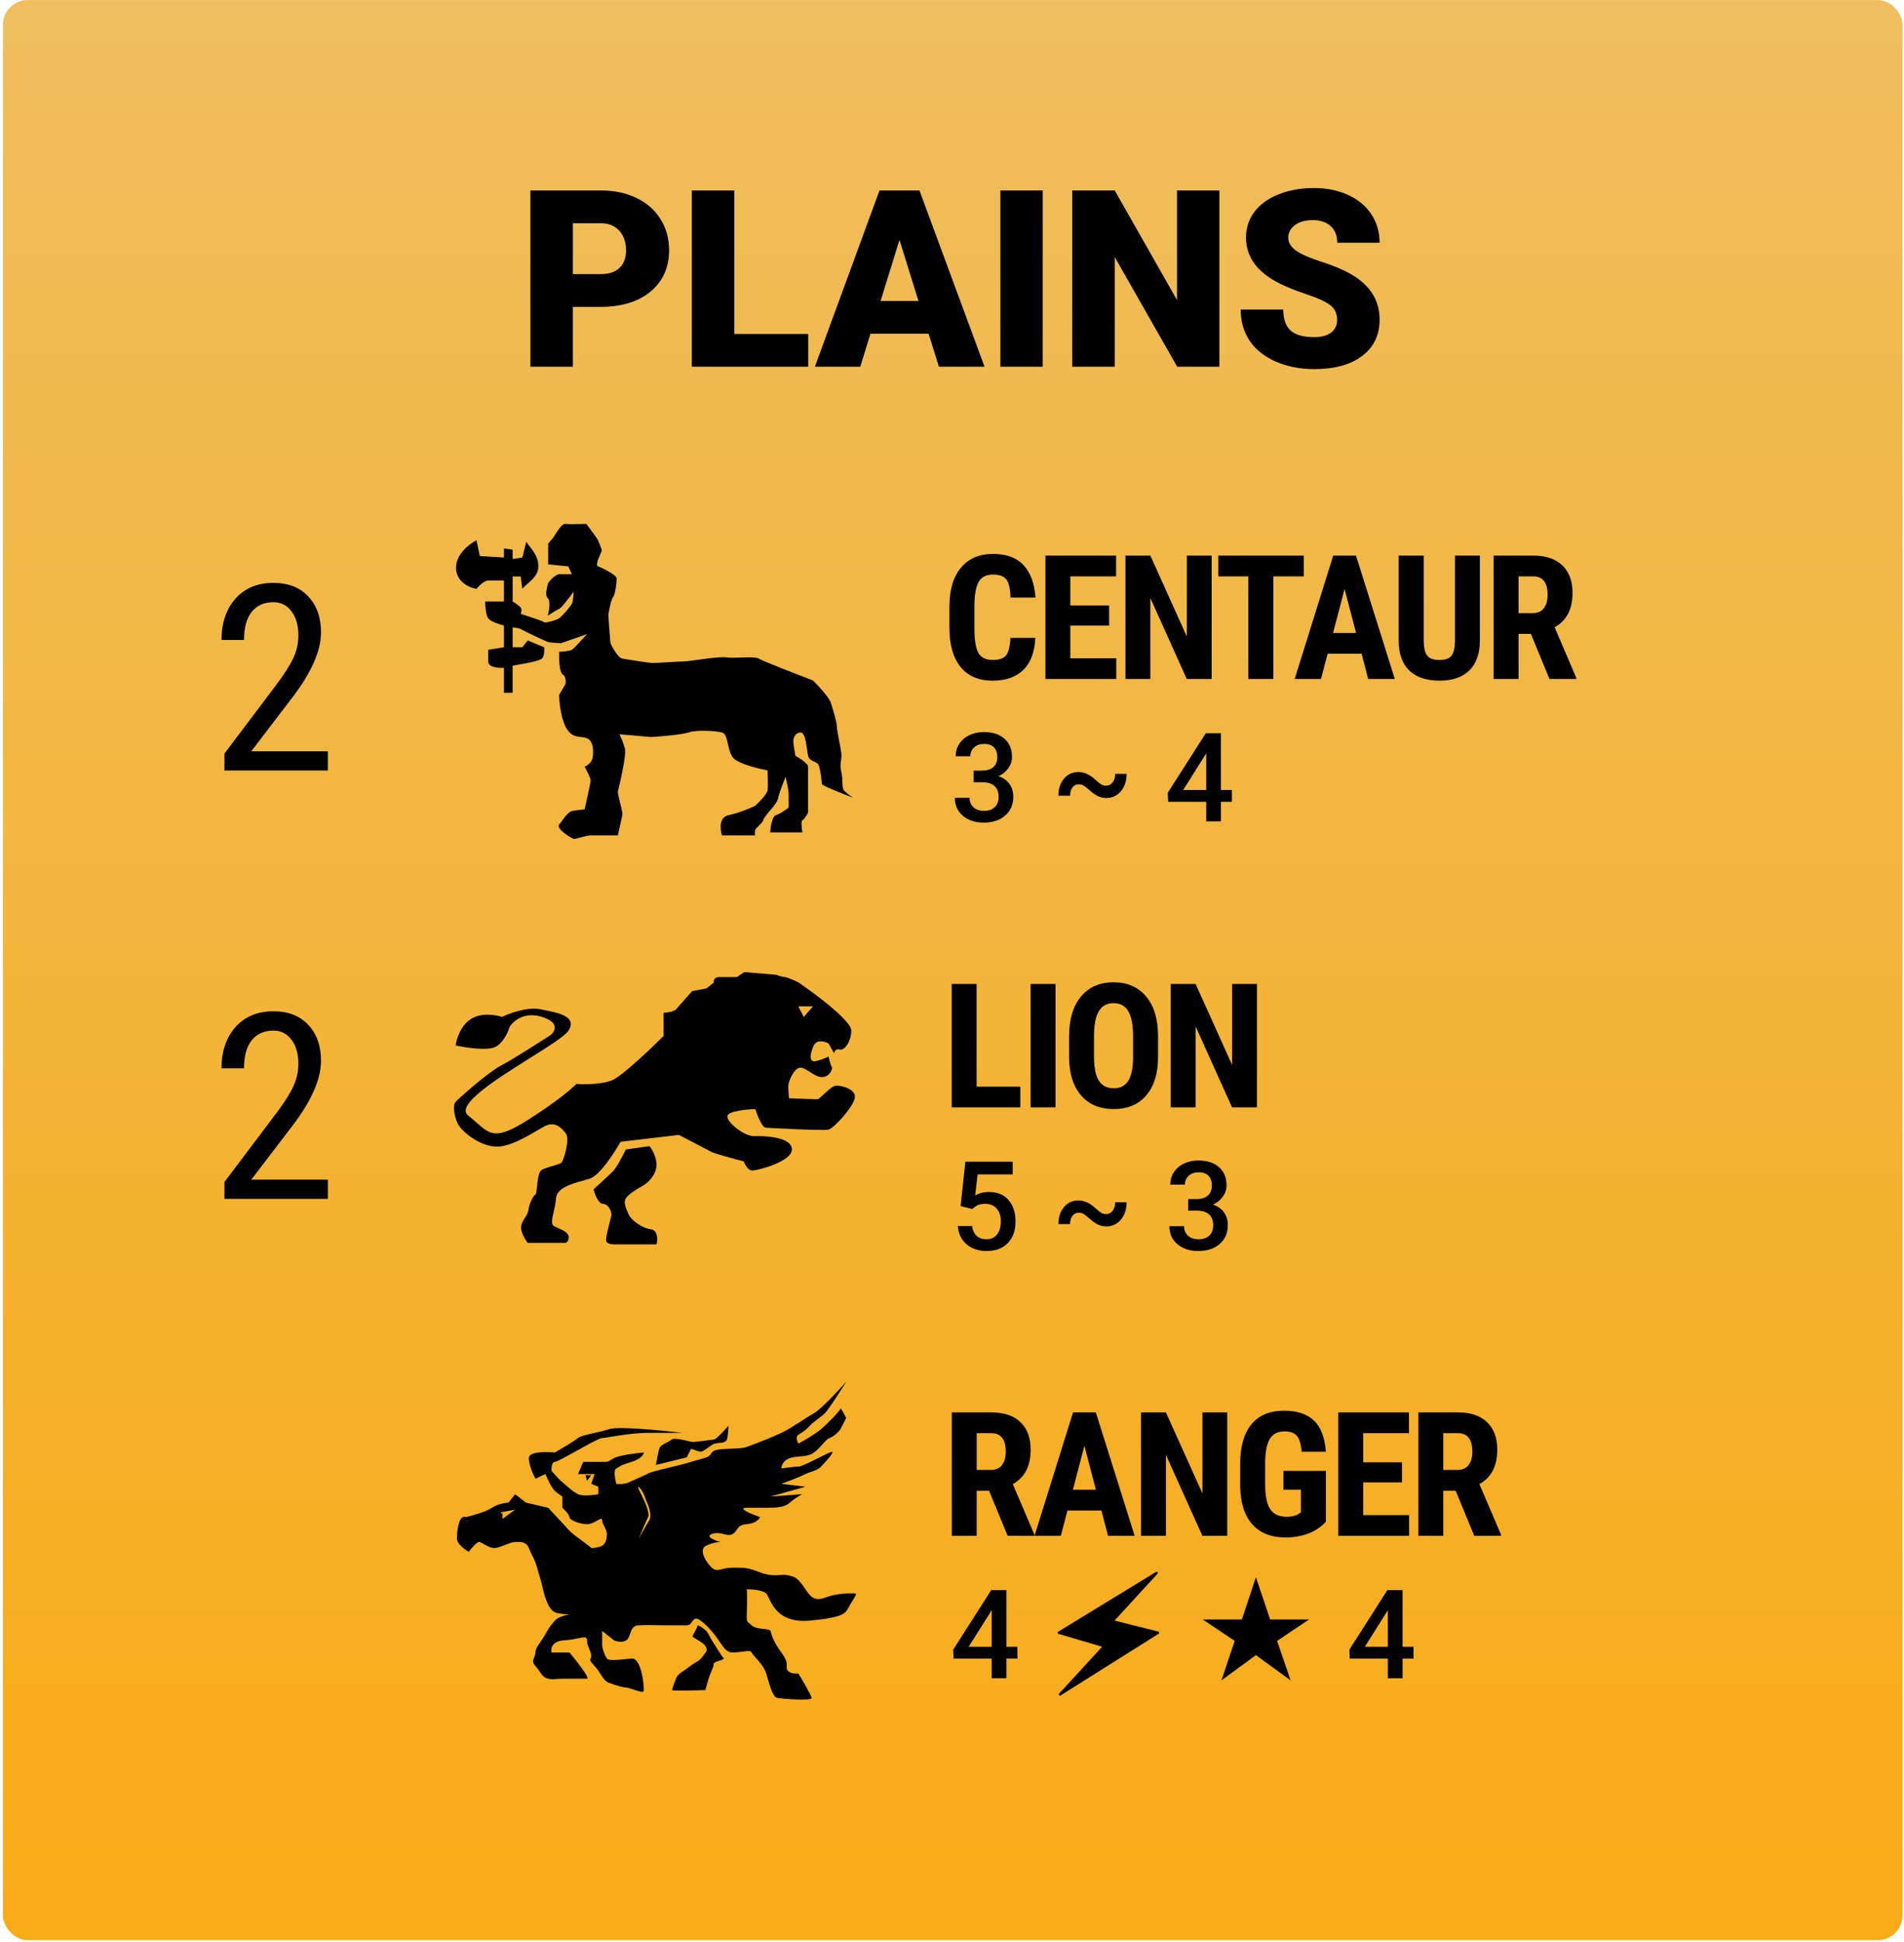 <svg width="461" height="470" viewBox="0 0 461 470" fill="none" xmlns="http://www.w3.org/2000/svg">
<rect x="0.71" y="0.014" width="459.933" height="469.581" rx="6" fill="url(#paint0_linear)"/>
<path d="M138.71 74.281V88.754H128.427V46.098H145.448C148.71 46.098 151.591 46.703 154.091 47.914C156.61 49.105 158.554 50.815 159.921 53.041C161.308 55.248 162.001 57.758 162.001 60.57C162.001 64.731 160.507 68.061 157.519 70.561C154.55 73.041 150.468 74.281 145.272 74.281H138.71ZM138.71 66.342H145.448C147.44 66.342 148.954 65.844 149.989 64.848C151.044 63.852 151.571 62.445 151.571 60.629C151.571 58.637 151.034 57.045 149.96 55.854C148.886 54.662 147.421 54.057 145.565 54.037H138.71V66.342ZM177.792 80.844H195.692V88.754H167.509V46.098H177.792V80.844ZM224.843 80.785H210.751L208.29 88.754H197.304L212.948 46.098H222.616L238.378 88.754H227.333L224.843 80.785ZM213.212 72.846H222.382L217.782 58.051L213.212 72.846ZM252.47 88.754H242.216V46.098H252.47V88.754ZM295.243 88.754H285.019L269.901 62.211V88.754H259.618V46.098H269.901L284.989 72.641V46.098H295.243V88.754ZM323.749 77.416C323.749 75.912 323.212 74.74 322.138 73.9C321.083 73.061 319.218 72.191 316.542 71.293C313.866 70.395 311.679 69.525 309.979 68.686C304.452 65.971 301.688 62.24 301.688 57.494C301.688 55.131 302.372 53.051 303.739 51.254C305.126 49.438 307.079 48.031 309.599 47.035C312.118 46.02 314.95 45.512 318.095 45.512C321.161 45.512 323.905 46.059 326.327 47.152C328.769 48.246 330.663 49.809 332.011 51.84C333.358 53.852 334.032 56.156 334.032 58.754H323.778C323.778 57.016 323.241 55.668 322.167 54.711C321.112 53.754 319.677 53.275 317.86 53.275C316.024 53.275 314.569 53.686 313.495 54.506C312.44 55.307 311.913 56.332 311.913 57.582C311.913 58.676 312.499 59.672 313.671 60.57C314.843 61.449 316.903 62.367 319.853 63.324C322.802 64.262 325.224 65.277 327.118 66.371C331.728 69.027 334.032 72.689 334.032 77.358C334.032 81.088 332.626 84.018 329.813 86.147C327.001 88.275 323.144 89.34 318.241 89.34C314.784 89.34 311.649 88.725 308.837 87.494C306.044 86.244 303.935 84.545 302.509 82.397C301.103 80.229 300.399 77.738 300.399 74.926H310.712C310.712 77.211 311.298 78.9 312.47 79.994C313.661 81.068 315.585 81.606 318.241 81.606C319.94 81.606 321.278 81.244 322.255 80.522C323.251 79.779 323.749 78.744 323.749 77.416Z" fill="black"/>
<path d="M250.672 154.388C250.522 157.793 249.565 160.37 247.801 162.12C246.037 163.87 243.549 164.745 240.336 164.745C236.959 164.745 234.368 163.637 232.564 161.422C230.773 159.194 229.877 156.022 229.877 151.907V146.882C229.877 142.781 230.807 139.623 232.666 137.408C234.526 135.179 237.109 134.065 240.418 134.065C243.672 134.065 246.14 134.974 247.821 136.793C249.517 138.611 250.481 141.222 250.713 144.626H244.663C244.609 142.521 244.28 141.072 243.679 140.279C243.091 139.472 242.004 139.069 240.418 139.069C238.805 139.069 237.663 139.636 236.993 140.771C236.323 141.892 235.968 143.745 235.927 146.329V151.968C235.927 154.935 236.255 156.972 236.911 158.08C237.581 159.187 238.723 159.741 240.336 159.741C241.922 159.741 243.016 159.358 243.617 158.592C244.219 157.813 244.561 156.412 244.643 154.388H250.672ZM268.546 151.415H259.153V159.331H270.268V164.335H253.124V134.475H270.227V139.5H259.153V146.554H268.546V151.415ZM293.372 164.335H287.342L278.524 144.75V164.335H272.495V134.475H278.524L287.363 154.081V134.475H293.372V164.335ZM315.675 139.5H308.292V164.335H302.243V139.5H294.983V134.475H315.675V139.5ZM329.673 158.223H321.449L319.85 164.335H313.472L322.803 134.475H328.319L337.712 164.335H331.273L329.673 158.223ZM322.762 153.199H328.34L325.551 142.555L322.762 153.199ZM358.313 134.475V155.147C358.286 158.251 357.432 160.629 355.75 162.284C354.068 163.924 351.655 164.745 348.511 164.745C345.311 164.745 342.864 163.911 341.169 162.243C339.487 160.575 338.646 158.162 338.646 155.003V134.475H344.717V155.024C344.717 156.719 344.99 157.929 345.537 158.654C346.084 159.378 347.075 159.741 348.511 159.741C349.946 159.741 350.931 159.385 351.464 158.674C351.997 157.95 352.27 156.767 352.284 155.126V134.475H358.313ZM370.671 153.424H367.676V164.335H361.647V134.475H371.265C374.287 134.475 376.618 135.261 378.258 136.834C379.913 138.392 380.74 140.614 380.74 143.499C380.74 147.463 379.298 150.239 376.413 151.825L381.642 164.047V164.335H375.162L370.671 153.424ZM367.676 148.4H371.101C372.304 148.4 373.207 148.003 373.808 147.21C374.41 146.404 374.711 145.331 374.711 143.991C374.711 140.997 373.542 139.5 371.204 139.5H367.676V148.4Z" fill="black"/>
<path d="M79.383 186.484H54.343V182.392L67.109 165.473C69.037 162.869 70.37 160.736 71.108 159.075C71.867 157.393 72.246 155.619 72.246 153.753C72.246 151.374 71.692 149.446 70.585 147.97C69.478 146.493 68.022 145.755 66.217 145.755C63.94 145.755 62.177 146.545 60.926 148.124C59.695 149.682 59.08 151.938 59.08 154.891H53.635C53.635 150.769 54.763 147.437 57.019 144.894C59.275 142.351 62.341 141.079 66.217 141.079C69.785 141.079 72.595 142.176 74.645 144.371C76.696 146.545 77.722 149.446 77.722 153.076C77.722 157.506 75.415 162.746 70.8 168.796L60.834 181.839H79.383V186.484Z" fill="black"/>
<path d="M235.744 186.521H237.912C239.006 186.511 239.87 186.228 240.505 185.671C241.15 185.114 241.472 184.309 241.472 183.254C241.472 182.238 241.203 181.452 240.666 180.896C240.139 180.329 239.328 180.046 238.234 180.046C237.277 180.046 236.491 180.324 235.876 180.881C235.261 181.428 234.953 182.146 234.953 183.034H231.394C231.394 181.941 231.682 180.945 232.258 180.046C232.844 179.148 233.654 178.449 234.69 177.951C235.734 177.444 236.901 177.19 238.191 177.19C240.319 177.19 241.989 177.727 243.2 178.801C244.421 179.865 245.031 181.35 245.031 183.254C245.031 184.211 244.724 185.114 244.109 185.964C243.503 186.804 242.717 187.439 241.75 187.868C242.922 188.269 243.811 188.899 244.416 189.758C245.031 190.617 245.339 191.643 245.339 192.834C245.339 194.748 244.68 196.272 243.361 197.405C242.053 198.537 240.329 199.104 238.191 199.104C236.14 199.104 234.46 198.557 233.151 197.463C231.843 196.369 231.189 194.914 231.189 193.098H234.748C234.748 194.035 235.061 194.797 235.686 195.383C236.32 195.969 237.17 196.262 238.234 196.262C239.338 196.262 240.207 195.969 240.842 195.383C241.477 194.797 241.794 193.947 241.794 192.834C241.794 191.711 241.462 190.847 240.798 190.241C240.134 189.636 239.148 189.333 237.839 189.333H235.744V186.521ZM272.776 187.297C272.776 189.016 272.312 190.422 271.384 191.516C270.456 192.6 269.299 193.142 267.912 193.142C267.19 193.142 266.521 193.005 265.905 192.732C265.3 192.458 264.621 191.989 263.869 191.325C263.117 190.652 262.575 190.237 262.243 190.08C261.921 189.914 261.574 189.831 261.203 189.831C260.549 189.831 260.031 190.085 259.651 190.593C259.279 191.101 259.094 191.765 259.094 192.585H256.267C256.267 190.915 256.711 189.548 257.6 188.484C258.488 187.409 259.655 186.872 261.101 186.872C261.823 186.872 262.507 187.019 263.151 187.312C263.806 187.595 264.484 188.059 265.188 188.703C265.901 189.348 266.418 189.753 266.74 189.919C267.072 190.085 267.429 190.168 267.81 190.168C268.464 190.168 268.996 189.895 269.406 189.348C269.817 188.801 270.022 188.117 270.022 187.297H272.776ZM295.612 191.208H298.264V194.065H295.612V198.811H292.053V194.065H282.839L282.736 191.897L291.936 177.483H295.612V191.208ZM286.472 191.208H292.053V182.302L291.789 182.771L286.472 191.208Z" fill="black"/>
<path d="M132.719 136.593L137.585 137.083L138.477 138.98H135.395C134.503 138.98 132.638 140.938 132.638 141.367C132.638 141.795 131.746 143.998 132.638 144.793C133.352 145.43 132.935 147.873 132.638 149.016C133.314 148.567 134.812 147.608 135.395 147.363C135.979 147.119 137.964 144.487 138.884 143.202C138.857 143.998 138.737 145.699 138.477 146.14C138.152 146.69 136.288 149.016 135.395 149.628C134.503 150.24 131.746 150.851 131.746 150.607C131.746 150.411 127.961 149.179 126.069 148.587C126.204 148.261 126.393 147.498 126.069 147.057C125.744 146.617 124.636 145.895 124.122 145.589V139.531H126.069L126.474 142.529C127.61 141.04 130.341 139.837 130.341 137.083C130.341 134.329 128.473 132.712 127.418 131.142L126.474 134.941L124.122 135.308V133.044L122.014 132.738V134.941L116.175 134.574L115.364 130.78C113.661 131.637 110.287 134.195 110.416 137.573C110.546 140.95 113.769 142.284 115.364 142.529C115.904 141.856 117.229 140.51 118.202 140.51H122.014V145.589H120.635H117.472C117.472 146.588 117.618 148.795 118.202 149.628C118.786 150.46 120.986 151.157 122.014 151.402V156.665L118.202 157.277V160.092C118.202 161.56 120.743 161.723 122.014 161.621V167.68H124.122V161.132L126.069 160.765C127.501 160.54 130.529 159.957 131.178 159.419C131.827 158.88 131.827 157.358 131.746 156.665L127.772 155.013L126.474 156.665H124.122V151.831C124.663 151.892 125.809 152.063 126.069 152.259C126.393 152.504 132.07 155.196 132.638 155.38C133.092 155.527 134.936 155.645 135.801 155.686L142.127 153.483C141.1 154.625 138.931 156.983 138.477 157.277C138.023 157.57 136.233 157.726 135.395 157.766V159.419C135.395 160.54 135.574 162.882 136.288 163.274C137.001 163.665 137.017 164.946 136.936 165.538L135.395 168.169C135.395 169.699 135.704 173.383 136.936 175.879C138.477 179 140.586 178.021 142.127 178.694C143.668 179.368 143.749 181.632 143.506 183.284C143.311 184.606 142.127 185.344 141.559 185.548C142.046 186.466 143.019 188.412 143.019 188.852C143.019 189.293 142.046 193.728 141.559 195.89C140.91 195.951 139.386 196.122 138.477 196.318C137.342 196.563 136.288 198.521 135.395 199.561C134.503 200.602 138.558 203.049 139.045 203.049C139.532 203.049 141.965 202.193 143.019 202.193H149.588C149.967 200.561 150.724 197.224 150.724 196.93C150.724 196.563 149.507 191.973 149.588 191.606C149.669 191.239 151.778 182.917 151.291 181.142C150.902 179.722 150.264 178.266 149.994 177.715L157.617 178.388C159.969 178.246 165.079 177.825 166.701 177.287C168.728 176.614 173.108 176.859 174.811 177.287C176.514 177.715 175.946 182.121 177.812 183.712C179.304 184.985 183.786 186.078 185.841 186.466C185.895 187.69 185.971 190.37 185.841 191.3C185.711 192.23 183.786 194.176 182.84 195.033C181.705 195.584 178.834 196.808 176.433 197.297C174.032 197.787 174.351 200.765 174.811 202.193H182.84C182.786 201.948 182.71 201.348 182.84 200.908C183.002 200.357 184.706 199.133 184.787 198.521C184.851 198.031 186.328 196.277 187.057 195.461C187.49 194.951 188.371 193.76 188.436 193.075C188.501 192.389 189.653 189.403 190.22 187.996C190.464 189.097 190.95 191.435 190.95 191.973V195.461C190.302 195.971 188.777 197.052 187.868 197.297C186.96 197.542 186.571 200.173 186.49 201.458H194.276C194.113 200.54 193.886 198.668 194.276 198.521C194.665 198.374 195.357 197.236 195.654 196.685V185.548C195.654 184.814 193.6 183.488 192.572 182.917C192.437 182.142 192.151 180.408 192.086 179.673C192.005 178.756 192.41 177.409 193.789 177.287C195.168 177.165 195.33 181.57 195.654 182.917C195.979 184.263 197.357 184.202 198.006 184.875C198.655 185.548 198.979 189.342 198.979 189.77C198.979 190.113 204.008 192.116 206.522 193.075C205.981 192.708 204.786 191.839 204.332 191.3C203.765 190.627 204.17 188.73 203.683 186.772C203.197 184.814 203.927 183.835 203.683 182.121C203.44 180.408 202.629 176.92 202.629 175.879C202.629 174.839 201.737 171.902 201.169 170.127C200.715 168.708 198.06 165.905 196.79 164.681C192.789 163.151 184.576 159.957 183.732 159.419C182.678 158.745 177.974 159.419 175.946 159.113C173.919 158.807 166.863 160.092 165.646 160.092C164.43 160.092 159.321 160.459 158.104 160.459C156.887 160.459 152.021 159.602 150.724 159.419C149.686 159.272 148.345 156.869 147.804 155.686C147.615 153.483 147.253 148.979 147.317 148.587C147.399 148.098 147.966 145.038 148.453 144.487C148.939 143.937 149.426 140.571 149.264 139.837C149.102 139.102 145.695 137.389 144.803 137.083C143.911 136.777 145.614 133.717 145.695 133.35C145.776 132.983 144.965 131.208 144.803 130.78C144.673 130.437 142.857 127.986 141.965 126.803C140.505 126.843 137.423 126.9 136.774 126.803C136.125 126.705 134.665 128.924 134.017 130.046L132.719 131.576V136.593Z" fill="black"/>
<path d="M236.46 263.021H247.042V268.024H230.431V238.165H236.46V263.021ZM255.564 268.024H249.535V238.165H255.564V268.024ZM280.39 255.781C280.39 259.787 279.44 262.898 277.54 265.112C275.653 267.327 273.028 268.435 269.665 268.435C266.315 268.435 263.683 267.341 261.769 265.153C259.855 262.952 258.884 259.876 258.857 255.925V250.818C258.857 246.717 259.807 243.518 261.708 241.221C263.608 238.91 266.247 237.755 269.624 237.755C272.946 237.755 275.564 238.89 277.478 241.159C279.392 243.415 280.363 246.587 280.39 250.675V255.781ZM274.34 250.777C274.34 248.084 273.958 246.081 273.192 244.769C272.426 243.456 271.237 242.8 269.624 242.8C268.024 242.8 266.841 243.436 266.076 244.707C265.31 245.965 264.914 247.886 264.886 250.47V255.781C264.886 258.393 265.276 260.32 266.055 261.564C266.835 262.795 268.038 263.41 269.665 263.41C271.237 263.41 272.406 262.809 273.172 261.606C273.937 260.389 274.327 258.509 274.34 255.966V250.777ZM304.334 268.024H298.305L289.487 248.439V268.024H283.457V238.165H289.487L298.326 257.771V238.165H304.334V268.024Z" fill="black"/>
<path d="M79.383 290.174H54.343V286.082L67.109 269.163C69.037 266.559 70.37 264.426 71.108 262.765C71.867 261.083 72.246 259.309 72.246 257.443C72.246 255.064 71.692 253.136 70.585 251.66C69.478 250.183 68.022 249.445 66.217 249.445C63.94 249.445 62.177 250.235 60.926 251.814C59.695 253.372 59.08 255.628 59.08 258.581H53.635C53.635 254.459 54.763 251.127 57.019 248.584C59.275 246.041 62.341 244.769 66.217 244.769C69.785 244.769 72.595 245.866 74.645 248.061C76.696 250.235 77.722 253.136 77.722 256.766C77.722 261.196 75.415 266.436 70.8 272.486L60.834 285.528H79.383V290.174Z" fill="black"/>
<path d="M232.58 291.925L233.737 281.173H245.193V284.249H236.696L236.11 289.346C237.097 288.78 238.21 288.497 239.45 288.497C241.482 288.497 243.059 289.146 244.182 290.445C245.315 291.744 245.881 293.492 245.881 295.689C245.881 297.857 245.256 299.586 244.006 300.875C242.756 302.154 241.042 302.794 238.864 302.794C236.911 302.794 235.29 302.242 234.001 301.138C232.722 300.025 232.028 298.56 231.921 296.744H235.363C235.5 297.779 235.871 298.575 236.477 299.132C237.082 299.678 237.873 299.952 238.85 299.952C239.943 299.952 240.793 299.561 241.399 298.78C242.014 297.999 242.321 296.934 242.321 295.587C242.321 294.288 241.984 293.262 241.311 292.51C240.637 291.749 239.709 291.368 238.527 291.368C237.883 291.368 237.336 291.456 236.887 291.632C236.438 291.798 235.949 292.13 235.422 292.628L232.58 291.925ZM272.776 290.987C272.776 292.706 272.312 294.112 271.384 295.206C270.456 296.29 269.299 296.832 267.912 296.832C267.19 296.832 266.521 296.695 265.905 296.422C265.3 296.148 264.621 295.679 263.869 295.015C263.117 294.342 262.575 293.926 262.243 293.77C261.921 293.604 261.574 293.521 261.203 293.521C260.549 293.521 260.031 293.775 259.651 294.283C259.279 294.791 259.094 295.455 259.094 296.275H256.267C256.267 294.605 256.711 293.238 257.6 292.174C258.488 291.099 259.655 290.562 261.101 290.562C261.823 290.562 262.507 290.709 263.151 291.002C263.806 291.285 264.484 291.749 265.188 292.393C265.901 293.038 266.418 293.443 266.74 293.609C267.072 293.775 267.429 293.858 267.81 293.858C268.464 293.858 268.996 293.585 269.406 293.038C269.817 292.491 270.022 291.807 270.022 290.987H272.776ZM287.688 290.211H289.856C290.949 290.201 291.814 289.918 292.448 289.361C293.093 288.804 293.415 287.999 293.415 286.944C293.415 285.928 293.147 285.142 292.609 284.586C292.082 284.019 291.272 283.736 290.178 283.736C289.221 283.736 288.435 284.014 287.819 284.571C287.204 285.118 286.897 285.836 286.897 286.724H283.337C283.337 285.631 283.625 284.635 284.201 283.736C284.787 282.838 285.598 282.139 286.633 281.641C287.678 281.134 288.845 280.88 290.134 280.88C292.263 280.88 293.933 281.417 295.144 282.491C296.364 283.555 296.975 285.04 296.975 286.944C296.975 287.901 296.667 288.804 296.052 289.654C295.446 290.494 294.66 291.129 293.693 291.558C294.865 291.959 295.754 292.589 296.359 293.448C296.975 294.307 297.282 295.333 297.282 296.524C297.282 298.438 296.623 299.962 295.305 301.094C293.996 302.227 292.273 302.794 290.134 302.794C288.083 302.794 286.403 302.247 285.095 301.153C283.786 300.059 283.132 298.604 283.132 296.788H286.692C286.692 297.725 287.004 298.487 287.629 299.073C288.264 299.659 289.113 299.952 290.178 299.952C291.281 299.952 292.151 299.659 292.785 299.073C293.42 298.487 293.737 297.637 293.737 296.524C293.737 295.401 293.405 294.537 292.741 293.931C292.077 293.326 291.091 293.023 289.782 293.023H287.688V290.211Z" fill="black"/>
<path fill-rule="evenodd" clip-rule="evenodd" d="M113.958 246.681C111.435 248.346 110.493 251.611 110.337 253.036C112.652 253.545 117.784 254.344 119.79 253.461C121.795 252.579 123.018 249.823 123.379 248.556C124.157 247.249 126.726 244.908 130.778 246.001C135.842 247.368 134.395 249.862 133.003 250.733C132.746 250.893 132.284 251.188 131.682 251.573L131.682 251.573C129.016 253.276 123.611 256.729 121.213 257.96C118.273 259.47 110.723 266.117 110.197 266.843C109.671 267.568 109.888 269.774 110.723 271.748C111.559 273.722 116.014 277.379 120.068 277.524C123.229 277.638 127.29 275.252 130.035 273.64L130.035 273.64C130.81 273.184 131.481 272.791 131.996 272.532C134.337 271.359 135.951 272.949 137.001 274.312C138.05 275.675 136.516 280.786 135.951 281.391C135.688 281.674 134.811 281.923 133.847 282.197C132.743 282.511 131.526 282.857 130.987 283.322C130.384 283.842 130.185 285.701 130.027 287.169C129.921 288.158 129.834 288.97 129.655 289.077C129.211 289.342 128.202 291.008 128 292.636C127.896 293.477 127.49 294.127 127.082 294.778C126.702 295.385 126.321 295.994 126.184 296.762C125.958 298.034 127.128 299.993 127.741 300.813H136.516C136.866 300.902 137.59 300.775 137.687 299.564C137.779 298.405 136.359 297.778 135.144 297.242L135.144 297.242C134.772 297.078 134.419 296.922 134.135 296.762C133.374 296.334 133.681 294.978 134.065 293.287C134.291 292.288 134.544 291.172 134.619 290.061C134.79 287.537 138.322 286.55 141.24 285.735L141.24 285.735C141.78 285.584 142.299 285.439 142.772 285.291C145.194 284.534 148.759 279.019 150.239 276.356L164.365 274.69C166.584 275.839 171.242 278.257 172.114 278.741C172.985 279.226 177.777 280.508 180.064 281.088C180.347 281.846 181.162 283.352 182.163 283.322C183.414 283.284 191.85 281.164 191.728 278.135C191.607 275.107 184.988 274.917 182.648 274.993C180.307 275.069 176.23 271.889 176.109 270.261C176.012 268.958 180.589 268.506 182.89 268.443C183.347 269.92 184.496 272.888 185.432 272.949C186.603 273.024 199.356 273.706 200.615 273.403C201.873 273.1 206.46 268.103 206.944 265.827C207.428 263.551 203.675 262.75 202.464 262.75C201.682 262.75 200.226 264.115 199.184 265.092C198.614 265.627 198.167 266.045 198.025 266.058C197.702 266.088 193.222 265.916 191.022 265.827C190.96 265.14 190.843 263.563 190.867 262.75C190.898 261.734 192.198 258.657 193.621 258.425C194.33 258.309 195.161 258.848 196.057 259.429C196.962 260.015 197.933 260.645 198.913 260.689C200.862 260.776 201.729 258.599 201.388 258.193C201.116 257.868 200.759 256.412 200.615 255.725C200.119 255.977 198.807 256.55 197.52 256.828C195.911 257.177 196.004 255.377 196.963 253.2C197.731 251.458 199.717 252.049 200.615 252.561L201.945 254.913C202.012 254.506 202.378 253.759 203.313 254.022C204.481 254.351 206.116 252.05 206.116 249.42C206.116 247.316 198.952 241.75 195.37 239.23L193.384 237.806C193.384 237.806 190.698 236.491 189.997 236.491C189.436 236.491 188.44 236.126 188.011 235.943L180.186 235.286L178.434 236.491H174.112C172.897 236.491 172.749 237.368 172.827 237.806L171.075 239.23L167.571 239.888C166.52 241.093 164.277 243.657 163.716 244.27C163.156 244.884 161.458 245.11 160.679 245.147V250.735C157.604 253.803 150.845 260.223 148.415 261.363C145.985 262.503 141.485 262.495 139.538 262.349C138.604 263.372 134.936 266.557 127.741 271.115C120.162 275.916 118.721 274.648 115.449 271.77C114.838 271.233 114.164 270.639 113.374 270.019C110.154 267.49 120.139 261.222 128.304 256.096C132.873 253.228 136.873 250.718 137.669 249.42C139.756 246.02 135.233 245.139 131.48 244.408C131.242 244.362 131.008 244.316 130.778 244.27C127.694 243.657 123.341 245.257 121.55 246.133C120.071 245.622 116.481 245.016 113.958 246.681ZM158.958 301.192H148.674C148.123 301.192 146.972 301.033 146.779 300.397C146.584 299.759 147.404 296.632 147.818 295.051L147.818 295.051L147.818 295.051C147.92 294.663 147.997 294.368 148.029 294.226C148.19 293.506 147.424 291.386 146.012 291.386C144.883 291.386 144.009 289.039 143.714 287.865C144.923 286.767 147.561 284.352 148.432 283.474C149.303 282.595 150.865 279.599 151.537 278.211L157.264 277.416C157.829 278.11 158.958 279.983 158.958 281.921C158.958 284.344 156.78 286.351 155.772 286.919L155.741 286.936C154.714 287.515 152.256 288.899 151.537 290.023C150.905 291.012 151.557 292.46 152.056 293.568C152.13 293.732 152.201 293.889 152.263 294.036C152.747 295.172 155.288 297.217 157.546 297.52C159.353 297.762 159.24 300.069 158.958 301.192ZM193.287 243.573H196.855L194.591 246.149L193.287 243.573Z" fill="black"/>
<path d="M239.475 360.804H236.481V371.714H230.451V341.855H240.069C243.091 341.855 245.422 342.641 247.063 344.213C248.717 345.772 249.544 347.994 249.544 350.878C249.544 354.843 248.102 357.619 245.217 359.205L250.446 371.427V371.714H243.966L239.475 360.804ZM236.481 355.78H239.905C241.109 355.78 242.011 355.383 242.612 354.59C243.214 353.784 243.515 352.711 243.515 351.371C243.515 348.377 242.346 346.879 240.008 346.879H236.481V355.78ZM266.68 365.603H258.456L256.856 371.714H250.478L259.809 341.855H265.326L274.719 371.714H268.279L266.68 365.603ZM259.768 360.579H265.347L262.558 349.935L259.768 360.579ZM297.145 371.714H291.116L282.298 352.129V371.714H276.268V341.855H282.298L291.136 361.461V341.855H297.145V371.714ZM321.028 368.331C319.866 369.588 318.437 370.539 316.742 371.181C315.06 371.81 313.214 372.125 311.204 372.125C307.773 372.125 305.107 371.065 303.206 368.946C301.306 366.813 300.329 363.716 300.274 359.656V354.283C300.274 350.168 301.169 347.003 302.96 344.788C304.765 342.559 307.39 341.445 310.835 341.445C314.076 341.445 316.516 342.245 318.157 343.844C319.811 345.444 320.768 347.953 321.028 351.371H315.163C314.998 349.47 314.602 348.178 313.973 347.495C313.344 346.797 312.36 346.449 311.02 346.449C309.393 346.449 308.21 347.044 307.472 348.233C306.734 349.422 306.351 351.316 306.324 353.914V359.328C306.324 362.048 306.727 364.031 307.534 365.275C308.354 366.505 309.694 367.121 311.553 367.121C312.743 367.121 313.706 366.881 314.445 366.403L314.978 366.034V360.558H310.753V356.005H321.028V368.331ZM339.455 358.794H330.063V366.711H341.178V371.714H324.033V341.855H341.137V346.879H330.063V353.934H339.455V358.794ZM352.448 360.804H349.454V371.714H343.425V341.855H353.043C356.064 341.855 358.395 342.641 360.036 344.213C361.69 345.772 362.518 347.994 362.518 350.878C362.518 354.843 361.075 357.619 358.19 359.205L363.42 371.427V371.714H356.939L352.448 360.804ZM349.454 355.78H352.879C354.082 355.78 354.984 355.383 355.586 354.59C356.187 353.784 356.488 352.711 356.488 351.371C356.488 348.377 355.319 346.879 352.981 346.879H349.454V355.78Z" fill="black"/>
<path d="M243.669 398.588H246.32V401.445H243.669V406.191H240.109V401.445H230.896L230.793 399.277L239.992 384.863H243.669V398.588ZM234.528 398.588H240.109V389.682L239.846 390.151L234.528 398.588ZM256.683 410.391C256.483 410.391 256.383 410.291 256.383 410.091C256.383 409.991 256.403 409.931 256.443 409.911L266.853 398.571L256.263 395.451C256.143 395.411 256.083 395.321 256.083 395.181C256.083 395.041 256.123 394.961 256.203 394.941L279.873 380.481C279.913 380.461 279.963 380.451 280.023 380.451C280.083 380.451 280.143 380.471 280.203 380.511C280.283 380.551 280.323 380.621 280.323 380.721C280.323 380.801 280.293 380.871 280.233 380.931L269.853 392.241L280.473 394.911C280.613 394.951 280.683 395.021 280.683 395.121C280.683 395.261 280.633 395.361 280.533 395.421L256.833 410.331C256.793 410.371 256.743 410.391 256.683 410.391ZM295.74 406.701L298.95 397.161L291.21 391.971H300.69L304.08 381.741L307.53 391.971H316.95L309.21 397.161L312.48 406.701L304.08 400.611L295.74 406.701ZM339.587 398.588H342.238V401.445H339.587V406.191H336.027V401.445H326.814L326.711 399.277L335.91 384.863H339.587V398.588ZM330.446 398.588H336.027V389.682L335.764 390.151L330.446 398.588Z" fill="black"/>
<path d="M166.278 352.735L158.8 354.566C159.011 353.391 159.488 350.909 159.71 350.376C159.987 349.71 162.005 348.966 162.638 348.418C163.271 347.87 166.515 348.771 167.316 348.966C168.117 349.162 172.354 348.418 172.885 348.418C173.416 348.418 176.208 345.324 176.327 345.129C176.445 344.933 176.248 347.861 176.01 348.418C175.773 348.975 175.021 349.221 174.415 349.221C173.808 349.221 172.924 349.436 172.647 349.554C172.37 349.671 170.234 351.375 169.72 351.375C169.308 351.375 167.946 350.892 167.316 350.65L166.278 352.735Z" fill="black"/>
<path d="M167.741 396.155C167.464 395.841 168.651 394.666 168.889 393.413C169.575 393.479 170.218 394.111 170.788 394.554C171.5 395.108 172.054 396.624 172.354 397.016C172.654 397.408 174.744 400.932 175.14 401.241C175.536 401.549 174.744 401.755 173.716 402.107C172.687 402.459 172.766 402.734 172.766 403.054C172.766 403.375 171.816 405.436 171.619 406.114C171.46 406.657 170.999 408.305 170.788 409.061C168.097 409.158 162.717 409.293 162.717 409.061C162.717 408.77 163.31 407.134 163.745 406.114C164.181 405.094 165.644 404.378 166.285 403.869C166.926 403.36 168.018 402.577 168.889 402.107C169.759 401.637 170.63 400.227 170.98 399.767C171.33 399.308 170.98 398.465 170.273 397.841C169.567 397.217 168.018 396.468 167.741 396.155Z" fill="black"/>
<path d="M141.74 357.057H143.156L142.126 358.401L141.74 357.057Z" fill="black"/>
<path fill-rule="evenodd" clip-rule="evenodd" d="M137.888 370.492C137.064 369.585 134.11 366.412 132.736 364.939L127.354 363.692L124.721 361.652L123.118 363.692C122.316 363.73 120.393 364.032 119.11 364.939C117.828 365.845 114.378 366.827 112.813 367.205C112.546 367.054 111.897 366.979 111.439 367.885C110.867 369.019 110.638 370.832 110.638 372.418C110.638 373.688 112.546 375.063 113.5 375.592C114.149 374.723 115.584 373.03 116.134 373.212C116.355 373.285 116.673 373.464 117.043 373.674C117.82 374.113 118.83 374.685 119.683 374.685C120.328 374.685 121.332 374.299 122.313 373.922C123.248 373.563 124.162 373.212 124.721 373.212C124.839 373.212 124.961 373.209 125.085 373.207C126.165 373.186 127.426 373.161 128.042 374.685C128.385 375.535 128.671 376.102 128.929 376.612C129.187 377.122 129.416 377.575 129.645 378.198C129.923 378.957 130.16 379.8 130.405 380.675C130.563 381.239 130.725 381.815 130.904 382.392C131.1 383.023 131.213 383.529 131.331 384.061C131.488 384.773 131.657 385.532 132.049 386.698C132.736 388.738 133.423 389.758 134.339 390.212C135.072 390.574 137.011 390.741 137.888 390.778C137.011 390.892 135.072 391.345 134.339 392.252C134.163 392.47 134.011 392.651 133.874 392.815C133.301 393.5 132.973 393.892 132.049 395.538C131.641 396.265 131.219 396.877 130.844 397.42C130.166 398.4 129.645 399.156 129.645 399.958C129.645 400.392 129.492 400.757 129.346 401.106C129.073 401.761 128.824 402.358 129.645 403.245C130.065 403.698 130.37 404.152 130.65 404.567C131.209 405.398 131.667 406.078 132.736 406.305C133.615 406.491 133.771 406.473 134.242 406.419C134.631 406.374 135.233 406.305 136.629 406.305H142.125C142.949 406.305 139.644 402.074 137.888 399.958H133.538C133.309 399.052 133.606 397.193 136.629 397.012C138.058 396.926 139.192 396.694 140.05 396.519C141.461 396.231 142.125 396.095 142.125 397.012C142.125 397.816 142.432 398.552 142.711 399.222C142.943 399.778 143.155 400.288 143.155 400.752C143.155 401.055 143.074 401.238 143.006 401.393C142.844 401.76 142.75 401.971 143.957 403.245C144.651 403.978 145.102 404.692 145.499 405.32C146.084 406.247 146.552 406.987 147.507 407.325L147.619 407.364C149.169 407.913 150.399 408.347 151.629 408.458C152.107 408.501 152.816 408.74 153.517 408.977C154.665 409.363 155.794 409.744 155.865 409.251C155.98 408.458 155.407 401.205 152.888 401.432C152.459 401.47 152.017 401.515 151.576 401.56C149.428 401.78 147.314 401.996 146.934 401.432C146.476 400.752 145.789 399.052 145.789 398.032V394.745L148.652 397.012C149.224 397.276 150.621 397.646 151.629 397.012C152.131 396.695 152.342 396.072 152.559 395.431C152.887 394.463 153.229 393.453 154.606 393.385C156.016 393.315 157.036 393.331 158.467 393.354C159.36 393.368 160.412 393.385 161.819 393.385H166.285C166.983 393.385 167.298 392.919 167.589 392.488C168.111 391.717 168.556 391.059 170.979 393.385C172.585 394.925 173.549 396.343 174.312 397.465C175.345 398.983 176.008 399.958 177.392 399.958C178.325 399.958 179.173 399.839 179.881 399.739C180.995 399.581 181.761 399.473 181.972 399.958C182.089 400.23 182.463 400.649 182.932 401.174C183.828 402.178 185.07 403.569 185.521 405.058C185.621 405.386 185.722 405.738 185.827 406.1C186.447 408.242 187.175 410.758 188.155 410.951C189.3 411.178 196.628 411.745 196.513 410.951C196.422 410.317 194.338 406.758 193.307 405.058C192.658 405.134 191.223 405.081 190.674 404.265C190.426 403.897 190.446 403.617 190.471 403.272C190.516 402.66 190.576 401.842 189.185 399.958C187.317 397.428 186.884 395.901 186.654 395.089C186.616 394.955 186.584 394.841 186.552 394.745C186.449 394.441 185.754 394.364 184.913 394.27C183.87 394.153 182.605 394.012 181.972 393.385C181.746 393.162 181.56 393.004 181.408 392.876C180.79 392.352 180.735 392.305 180.827 390.212C180.918 388.126 180.865 385.641 180.827 384.658C182.048 384.658 184.697 384.862 185.521 385.678C185.724 385.879 185.918 386.286 186.164 386.804C187.173 388.919 189.065 392.889 196.055 392.252C204.184 391.511 204.719 390.473 205.408 389.138C205.457 389.044 205.506 388.949 205.559 388.852C205.802 388.405 206.097 387.937 206.372 387.502C207.004 386.504 207.526 385.678 207.047 385.678C206.979 385.678 206.883 385.676 206.764 385.673C205.679 385.648 202.606 385.576 199.719 386.698C197.085 387.723 196.074 386.222 194.972 384.585C194.732 384.23 194.489 383.869 194.223 383.525C192.844 381.74 192.251 381.609 190.988 381.329C190.888 381.307 190.783 381.283 190.674 381.258C190.148 381.138 189.564 381.174 188.889 381.215C187.652 381.29 186.106 381.385 184.033 380.578C181.087 379.433 180.365 379.436 178.047 379.444C177.842 379.444 177.624 379.445 177.392 379.445C176.249 379.445 175.435 379.644 174.781 379.803C173.798 380.043 173.179 380.194 172.353 379.445C170.979 378.198 169.033 375.025 170.979 374.118C172.537 373.393 173.918 373.212 174.415 373.212C173.04 372.834 170.705 371.92 172.353 371.285C173.419 370.875 174.363 371.101 175.215 371.305C176.011 371.496 176.728 371.668 177.392 371.285C177.9 370.992 178.142 370.621 178.378 370.258C178.781 369.641 179.167 369.048 180.827 368.905C182.933 368.724 183.842 367.696 184.033 367.205C181.895 366.45 178.262 364.939 180.827 364.939H185.521C188.155 364.939 189.987 364.825 191.246 363.692C192.254 362.785 193.651 361.954 194.223 361.652L186.552 362.219L195.025 359.839L189.185 359.159C190.788 358.554 194.2 357.232 195.025 356.779C195.392 356.577 195.861 356.418 196.355 356.251C197.245 355.95 198.214 355.622 198.803 354.965C198.917 354.838 199.067 354.676 199.238 354.491C200.437 353.191 202.668 350.772 200.864 351.565C200.182 351.865 199.237 352.339 198.241 352.838C196.224 353.849 193.997 354.965 193.307 354.965C192.483 354.965 190.216 355.268 189.185 355.419C189.185 354.814 189.597 353.469 191.246 352.925C192.078 352.651 192.909 352.58 193.719 352.51C194.915 352.407 196.061 352.309 197.086 351.565C197.908 350.968 198.573 350.216 199.156 349.556C199.79 348.837 200.327 348.229 200.864 348.052C201.895 347.712 203.154 346.465 203.498 345.899C203.772 345.445 204.528 343.897 204.872 343.179C204.414 342.272 203.498 340.55 203.498 340.912C203.498 341.366 200.521 344.425 198.803 345.899C197.429 347.077 194.567 348.732 193.307 349.412C193.002 348.883 192.574 347.712 193.307 347.259L193.508 347.135C194.343 346.622 195.101 346.155 196.055 345.106C196.605 344.501 197.285 343.993 197.974 343.479C198.576 343.029 199.185 342.574 199.719 342.046C200.635 341.139 203.536 336.606 204.872 334.452C202.963 336.606 198.734 341.139 197.086 342.046C196.264 342.497 195.261 343.147 194.185 343.844C192.56 344.896 190.769 346.056 189.185 346.805C186.552 348.052 183.002 349.412 180.827 350.205C179.905 350.541 178.388 350.593 176.884 350.644C174.837 350.713 172.816 350.782 172.353 351.565C171.754 352.583 171.282 352.712 169.547 353.188C168.964 353.348 168.238 353.547 167.315 353.832C165.781 354.307 163.804 354.782 161.965 355.223C159.416 355.835 157.133 356.384 156.667 356.779C156.507 356.914 152.264 358.735 152.011 358.91C150.271 359.363 149.721 359.159 149.224 359.159C148.919 358.063 148.492 355.781 149.224 355.419C149.471 355.297 149.635 355.191 149.8 355.084C150.25 354.794 150.713 354.494 152.888 353.832C155.27 353.107 155.865 352.019 155.865 351.565C154.033 351.717 150.026 352.2 148.652 352.925C148.183 353.173 147.894 353.352 147.683 353.483C147.491 353.603 147.364 353.682 147.227 353.733C146.965 353.832 146.665 353.832 145.789 353.832H141.209L139.95 356.779H143.957L143.155 359.159L144.873 359.839V361.652C143.728 361.878 141.141 362.196 139.95 361.652C138.759 361.108 136.324 358.932 135.255 357.912L133.538 355.985C133.5 355.268 133.606 353.832 134.339 353.832C134.772 353.832 137.093 352.544 139.544 351.183C142.283 349.663 145.185 348.052 145.789 348.052C146.156 348.052 146.934 347.924 147.992 347.75C150.236 347.381 153.738 346.805 157.239 346.805H165.254C160.216 346.201 149.614 345.173 147.507 345.899C146.388 346.284 145.02 346.587 143.748 346.87C142.026 347.252 140.477 347.596 139.95 348.052C139.217 348.687 135.904 350.659 134.339 351.565C132.24 351.339 128.042 351.293 128.042 352.925C128.042 354.557 129.11 356.93 129.645 357.912L132.049 356.779C132.507 357.874 133.606 360.224 134.339 360.859C135.072 361.493 135.866 362.03 136.171 362.219V364.939C136.744 365.467 137.888 366.661 137.888 367.205C137.888 367.885 140.293 368.905 142.125 368.905C143.041 368.905 143.957 368.395 144.644 368.013C145.331 367.63 145.789 367.375 145.789 367.885C145.789 368.382 146.061 368.932 146.339 369.497C146.633 370.092 146.934 370.704 146.934 371.285C146.934 372.418 146.705 373.552 145.789 374.118C145.057 374.572 143.728 374.685 143.155 374.685C142.835 374.315 141.89 373.624 140.87 372.877C139.704 372.023 138.438 371.096 137.888 370.492ZM157.239 367.885C157.812 366.865 157.239 364.939 156.667 363.692C156.513 363.356 156.383 363.003 156.252 362.645C155.896 361.675 155.526 360.666 154.606 359.839C154.572 359.808 154.561 359.908 154.551 359.998C154.542 360.075 154.534 360.145 154.514 360.119C154.579 360.332 154.797 360.769 155.078 361.334C155.843 362.873 157.083 365.364 157.031 366.902L154.606 372.418C155.293 371.247 156.781 368.701 157.239 367.885ZM121.666 367.64V366.414L121.15 366.057L124.721 365.393L121.666 367.64Z" fill="black"/>
<defs>
<linearGradient id="paint0_linear" x1="230.677" y1="0.014" x2="230.677" y2="469.595" gradientUnits="userSpaceOnUse">
<stop stop-color="#EFBE5E"/>
<stop offset="1" stop-color="#F8AB15"/>
</linearGradient>
</defs>
</svg>
